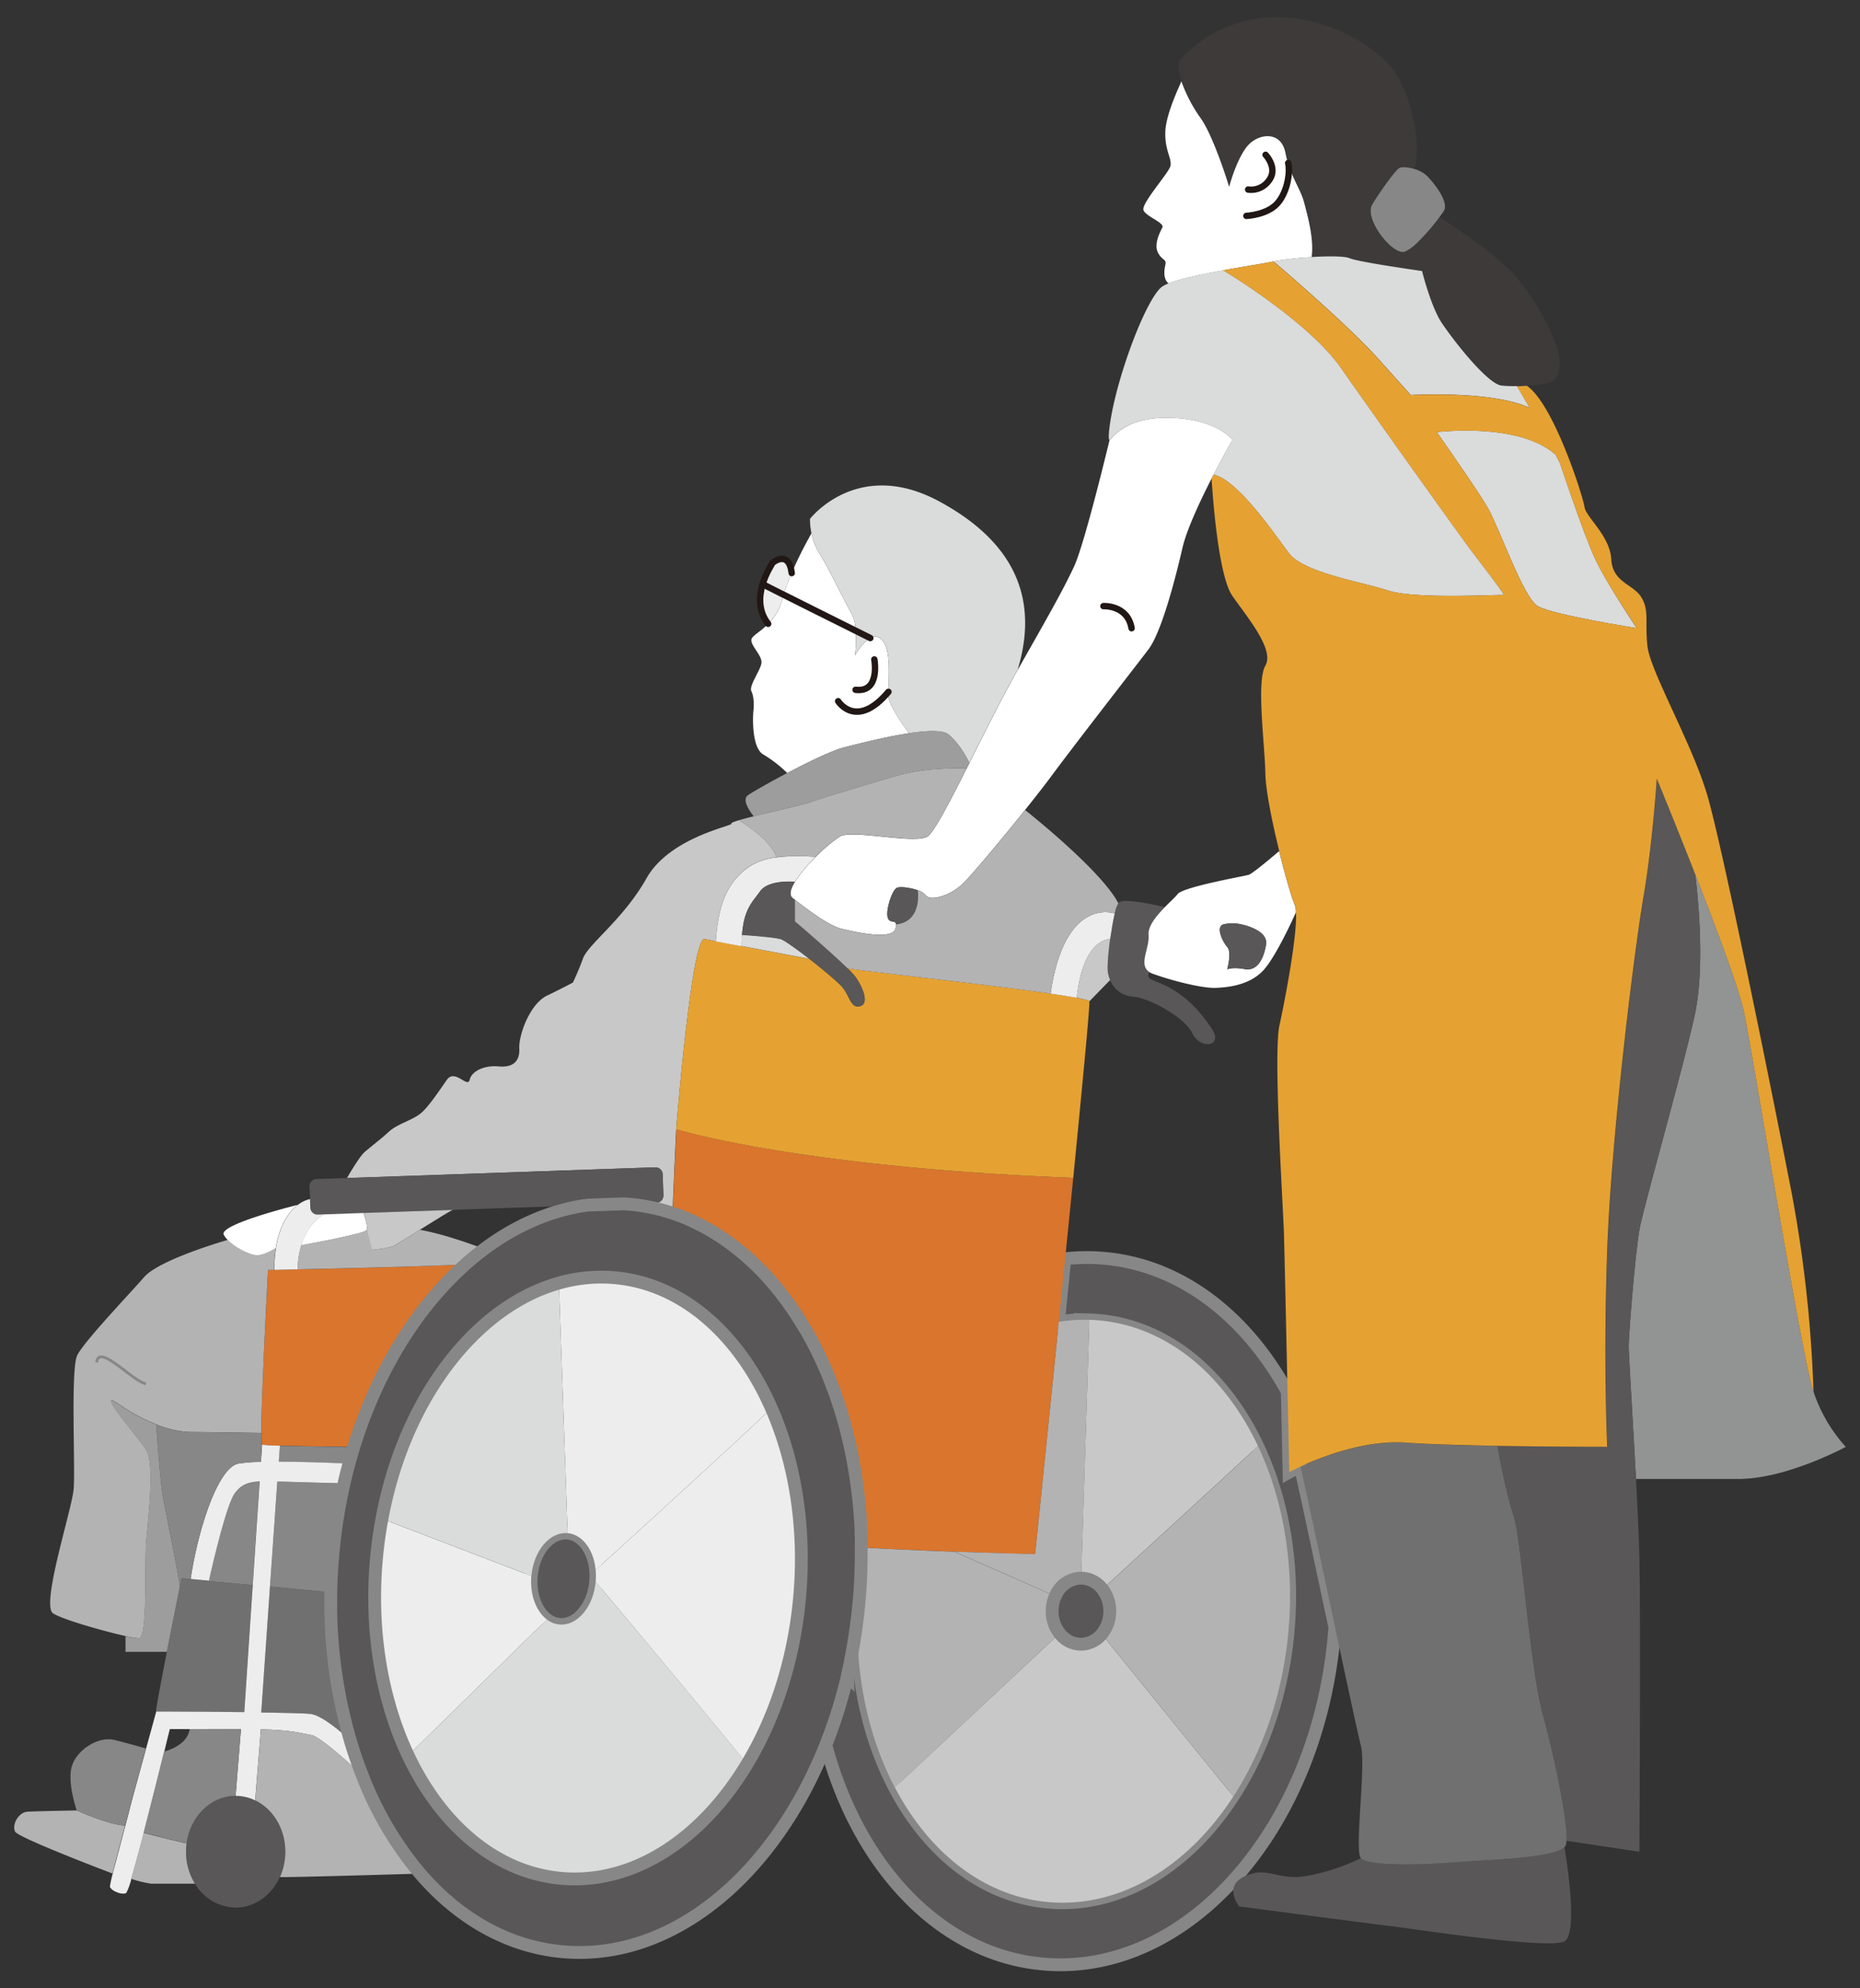 <svg xmlns="http://www.w3.org/2000/svg" viewBox="0 0 580 620"><rect x="0" y="0" width="580" height="620" fill="#333333" stroke="none"/><defs><style>.cls-1,.cls-7{fill:#595757;}.cls-1{stroke:#878787;stroke-miterlimit:10;stroke-width:4px;}.cls-2{fill:#3d3a39;}.cls-16,.cls-3{fill:none;}.cls-4{fill:#dadbdb;}.cls-5{fill:#fff;}.cls-6{fill:#929393;}.cls-8{fill:#ededee;}.cls-9{fill:#9d9d9e;}.cls-10{fill:#b3b3b4;}.cls-11{fill:#c8c8c9;}.cls-12{fill:#d9752d;}.cls-13{fill:#e5a232;}.cls-14{fill:#717071;}.cls-15{fill:#878787;}.cls-16{stroke:#211815;stroke-linecap:round;stroke-linejoin:round;stroke-width:2px;}</style></defs><g id="主圖"><path class="cls-1" d="M416.24,507.37v0c0,.64-.09,1.26-.14,1.9-5.14,60.78-45.7,107-90.61,103.17-32.24-2.73-57.95-30.49-68-68.43l.33-.84.33-.87c.22-.55.43-1.11.63-1.67s.42-1.13.61-1.7.43-1.18.63-1.78q1.59-4.65,2.9-9.5c.13-.47.25-.93.36-1.4s.29-1.06.42-1.61c.18-.71.35-1.42.52-2.13a.64.64,0,0,1,0-.07.39.39,0,0,1,0-.14c.05-.23.1-.46.16-.7l.18-.83c.07-.29.14-.58.19-.86.15-.64.28-1.27.41-1.92,0-.07,0-.14,0-.21v0c.13-.62.25-1.24.37-1.86s.24-1.29.35-1.94.21-1.16.3-1.74.24-1.39.35-2.09c.13-.86.25-1.72.37-2.59s.24-1.74.34-2.61c-.35,19.55,4,37.72,11.7,52.42,10.65,20.32,27.8,34.06,48.08,35.77,22.34,1.89,43.37-11.23,57.46-32.94,9.27-14.27,15.55-32.24,17.23-52.11,1.78-21.13-1.91-41-9.56-57.2h0c-10.49-22.17-28.39-37.36-49.8-39.17-.92-.08-1.83-.13-2.75-.15a49.74,49.74,0,0,0-9.54.62c.09-1,.19-1.91.29-2.86.06-.65.13-1.31.2-2v-.05c.13-1.29.26-2.59.39-3.87s.28-2.84.43-4.27c.12-1.21.25-2.42.36-3.62l.3-3a60.42,60.42,0,0,1,12-.17c24,2,44.4,17.94,57.39,41.6.3,13.85.54,25.13.54,25.13s1.27-.71,3.46-1.72C406,459.07,411.34,484.41,416.24,507.37Z"/><path class="cls-2" d="M443.37,84.53c-2.83-.39-19.93-2.83-22.61-4-1.55-.66-6.51-.68-11.72-.37.74-5.53-1.18-12.5-2.28-16.89-.94-3.77-3.47-7.13-5.07-12.44v0a30.24,30.24,0,0,1-.78-3.12c-1.39-7.25-8.91-6.13-12.25-1.67s-5.3,12.25-5.3,12.25-4.73-15.6-8.91-21.45a46.72,46.72,0,0,1-6-11.5v0c-.91-2.69-1.25-5.07-.66-6.59A41.29,41.29,0,0,1,396.46,5.34c18.1-.55,34.22,10,39.11,18.11s7.67,21.72,5.43,29.24c-1.95-.59-3.93-.73-4.71-.26-1.39.83-6.3,7.86-8.36,11.28-2.77,4.59,6.55,16.15,10.17,14.75a13.38,13.38,0,0,0,3.71-2.66C441.49,76.08,442.15,79.87,443.37,84.53Z"/><path class="cls-3" d="M409,80.18l0,.26"/><path class="cls-3" d="M401.7,50.85c.63,2.59-.11,8.69-3.3,12.44s-9.74,4-9.74,4"/><path class="cls-3" d="M394.65,48.28s3.86,4.07,1.15,7.83a6.81,6.81,0,0,1-6.59,3"/><path class="cls-2" d="M486.36,112.73c0,6.89-2.72,6.89-10.24,7.52,0,0-1.25.13-3.12.17a41.61,41.61,0,0,1-4.82-.17c-4.18-.42-14.21-13-18.59-19.43-2.42-3.56-4.74-10.58-6.22-16.29-1.22-4.66-1.88-8.45-1.56-8.73a66.46,66.46,0,0,0,7.08-8.12c.45.29,14.59,9.42,21.38,16S486.36,105.83,486.36,112.73Z"/><path class="cls-3" d="M448.89,67.68h0"/><path class="cls-4" d="M468.88,185.57c-.83-.28-27.3,1.4-35.93-1.4s-26.43-5.56-31.05-11.69S386.05,149.73,378.44,148c3.09-6,5.72-10.6,5.86-10.83h0c-2.53-3.12-9.21-6.74-19.95-6.9-14.21-.2-17.76,6.9-18.39,6.9s0-8.36,4.18-21.73,9.4-24.23,12.33-26.11a10.78,10.78,0,0,1,2-1c3.78-1.5,10.49-2.9,16.94-4.07,0,0,26.49,15.76,36.79,30.52s36.77,51.81,40.11,56.27S469.72,185.85,468.88,185.57Z"/><path class="cls-3" d="M384.3,137.18a4.1,4.1,0,0,1,1.15,2.71c-.21,3.13,2.44-11.5,3.21-13.17s2.64-6.28,2.64-6.28"/><path class="cls-3" d="M443.77,84.59l-.4-.06"/><path class="cls-5" d="M409,80.18a99.81,99.81,0,0,0-12,1.35l-.31.07c-2.64.57-8.87,1.52-15.37,2.7s-13.16,2.57-16.94,4.07c-1.58-1.28-1.45-3.74-1-5.73s-.94-1.25-2.29-3.86.62-6.37,1.37-7.84-4.93-3.34-5.87-5.32,7.73-11.49,8.36-13.79-1.78-4.8-1.57-10.76,5-15.37,5-15.75a46.72,46.72,0,0,0,6,11.5c4.18,5.85,8.91,21.45,8.91,21.45s2-7.8,5.3-12.25,10.86-5.58,12.25,1.67a30.24,30.24,0,0,0,.78,3.12v0c1.6,5.31,4.13,8.67,5.07,12.44C407.86,67.68,409.78,74.65,409,80.18Z"/><path class="cls-5" d="M384.3,137.17h0c-.14.23-2.77,4.84-5.86,10.83l-.63,1.2c-3.67,7.19-7.78,16-9.07,21.59-2.51,10.87-6.69,26.54-10.66,31.76s-22.9,29.53-30,39.14c-2.13,2.89-5.14,6.75-8.43,10.86-7.63,9.55-16.69,20.35-19.43,23-3.89,3.76-10.16,5.56-11.55,3.61a5.45,5.45,0,0,0-2.49-1.56h0c-2.32-.84-5.39-1.17-6.43-.79-1.53.55-3.62,7-2.93,9.33.58,1.94,2.46.61,2.58,2.07a4.3,4.3,0,0,1-.2,1.41c-1,3.62-12.54,1-16.72,0-3.93-.92-10.59-5.92-14.61-9.06-.25-.18-.49-.37-.71-.55-1.16-.91-.67-2.79.71-5a45.82,45.82,0,0,1,6.44-7.73,48.53,48.53,0,0,1,7.61-6.45c3.91-2.23,23.4,2.51,27.31,0,2-1.3,6.7-10.29,12.2-21.2.27-.55.56-1.1.84-1.66h0c4.89-9.73,10.33-20.72,15.08-29.08,10.45-18.39,14.21-25.07,17.55-32.18S346,137.17,346,137.17c.63,0,4.18-7.1,18.39-6.9C375.09,130.43,381.77,134.05,384.3,137.17Z"/><path class="cls-3" d="M344.09,189s7.52-.42,8.77,6.9"/><path class="cls-6" d="M575.56,451.17s-18.38,10-33.42,10h-32c-1-18.54-2.28-38.87-2.28-41.37,0-3.76,2.09-29.25,3.35-36.35s13.37-49.3,17.22-66.85c3.53-16.06.66-40.11.16-44.09,6.57,16.77,13.7,35.75,15.21,42.83,2.92,13.79,18,107.8,21.72,118.67A48.55,48.55,0,0,0,575.56,451.17Z"/><path class="cls-3" d="M377.81,149.21a2.17,2.17,0,0,0,0-.24"/><path class="cls-7" d="M511.22,383.48c-1.26,7.1-3.35,32.59-3.35,36.35,0,2.5,1.29,22.83,2.28,41.37.5,9.39.92,18.32,1.07,24.23.41,17.55,0,92,0,92L488.43,574c.42-6.1-3.44-25-7.3-39.31-4.18-15.46-6.68-54.73-9.19-62.25-2.32-7-4.7-19.78-5-21.6,17.22.29,34.28.29,34.28.29s-1.25-26.33,0-61.42,8.36-92.76,11.28-109.89,4.18-37.08,4.18-37.08,5.72,13.89,11.94,29.75h0c.5,4,3.37,28-.16,44.09C524.59,334.18,512.47,376.38,511.22,383.48Z"/><line class="cls-3" x1="488.43" y1="574.04" x2="488.19" y2="574"/><path class="cls-3" d="M528.59,272.53c-.05-.37-.08-.56-.08-.56"/><path class="cls-3" d="M466.91,450.88l0-.22"/><path class="cls-7" d="M487.82,605.35c-4.73,2.65-47.91-4-53.07-4.6s-48.32-6.27-48.32-6.27-5.16-6.26,1.81-9.46,10,1.39,18.94,0a65.68,65.68,0,0,0,17.13-5.58c2.09,2.51,19.22,2.09,29.25,1.26,9.46-.79,30.84-1.21,34.26-4.77C487.82,575.93,492.56,602.71,487.82,605.35Z"/><path class="cls-4" d="M477,127.17c-11.47-5.25-34.6-4.11-37.13-4l-.23-.31-10-11.14c-9.35-10.4-29.85-27.92-32.54-30.23a99.81,99.81,0,0,1,12-1.35c5.21-.31,10.17-.29,11.72.37,2.68,1.15,19.78,3.59,22.61,4,1.48,5.71,3.8,12.73,6.22,16.29,4.38,6.47,14.41,19,18.59,19.43a41.61,41.61,0,0,0,4.82.17C474.26,122.45,475.63,124.78,477,127.17Z"/><path class="cls-3" d="M473,120.42a3.21,3.21,0,0,0-.19-.31"/><path class="cls-4" d="M510.38,195.87s-26.46-4.17-30.92-6.89-11.7-23.74-15.42-30.43c-2.14-3.83-9.85-15-16-23.81,0,0,25.44-3.23,37,7,.86,1.6,1.37,2.58,1.37,2.58s7.31,22,10.93,29.8S510.38,195.87,510.38,195.87Z"/><path class="cls-3" d="M397.07,81.53l-.31-.25"/><path class="cls-3" d="M477.24,127.28a1.36,1.36,0,0,0-.25-.11"/><path class="cls-3" d="M439.86,123.21h-.23"/><path class="cls-3" d="M485.55,142.28c-.18-.17-.36-.35-.56-.51"/><path class="cls-5" d="M283.55,228.63c-7.52,1.12-16.3,3.4-20.38,4.43-3.7.95-11.12,4.52-17.68,8a38.83,38.83,0,0,0-7.43-5.77c-3.66-2-3.34-11.7-3.13-13.48s.21-4.6-.63-6.27,2.82-6.47,3.14-8.77-3.34-5.33-3.14-7.31c.13-1.17,2.69-2.34,5.24-4.91a16.8,16.8,0,0,0,4.47-7.84l.21-.74c8.61,3.95,22.57,10.31,22.57,10.31a35.51,35.51,0,0,1-.21,8.09c-.21.52,4.59-8.67,8.35-4.91,3.05,3,2.13,11.67,2.1,16.31a9.45,9.45,0,0,0,.2,2.49C278,220.73,282.09,227.14,283.55,228.63Z"/><path class="cls-5" d="M266.79,196.25s-14-6.36-22.57-10.31a62.42,62.42,0,0,1,2.62-7.21,130.38,130.38,0,0,1,6.2-12.42,20.33,20.33,0,0,0,2.67,6.58c2.72,4.39,7.73,14.84,9.82,18.39A12.61,12.61,0,0,1,266.79,196.25Z"/><path class="cls-4" d="M317.34,208.83c-4.75,8.36-10.19,19.35-15.08,29.08-.12-.26-2.57-5.63-6.5-8.89-1.72-1.42-6.61-1.22-12.21-.39-1.46-1.49-5.55-7.9-6.32-10.4a9.45,9.45,0,0,1-.2-2.49c0-4.64,1-13.27-2.1-16.31-3.76-3.76-8.56,5.43-8.35,4.91a35.51,35.51,0,0,0,.21-8.09,12.61,12.61,0,0,0-1.26-5c-2.09-3.55-7.1-14-9.82-18.39a20.57,20.57,0,0,1-3.13-11.07s14.83-19.22,40.32-5.43S323.4,188.77,317.34,208.83Z"/><path class="cls-3" d="M283.87,228.91a1.24,1.24,0,0,1-.32-.28"/><path class="cls-3" d="M261.36,218.65s5.66,9,15.68-2.92"/><path class="cls-3" d="M272.64,205.63s1.95,10.44-5.85,9.47"/><path class="cls-8" d="M246.84,178.73a62.42,62.42,0,0,0-2.62,7.21c-3.72-1.71-6.44-3-6.61-3.08a29.83,29.83,0,0,1,3.27-7.32S246,171.2,246.84,178.73Z"/><path class="cls-8" d="M244.22,185.94l-.21.74a16.8,16.8,0,0,1-4.47,7.84c-2.95-3.8-2.87-8.11-1.93-11.66C237.78,183,240.5,184.23,244.22,185.94Z"/><path class="cls-9" d="M302.26,237.91h0c-.28.56-.57,1.11-.84,1.66-1.42-.05-12.56-.34-21.54,2.26-9.61,2.79-24.65,7.38-27.3,8.35-1.62.6-10.89,2.68-17.56,4.35,0,0-4-4.77-1.94-6.44,1-.8,6.35-3.88,12.41-7.07,6.56-3.45,14-7,17.68-8,4.08-1,12.86-3.31,20.38-4.43,5.6-.83,10.49-1,12.21.39C299.69,232.28,302.14,237.65,302.26,237.91Z"/><path class="cls-10" d="M301.42,239.58c-5.5,10.91-10.18,19.9-12.2,21.2-3.91,2.51-23.4-2.23-27.31,0a48.53,48.53,0,0,0-7.61,6.45,53.51,53.51,0,0,0-12.16.09c-1.9-5.5-10.49-10.76-11.81-11.53,1.22-.37,2.86-.79,4.69-1.25,6.67-1.67,15.94-3.75,17.56-4.35,2.65-1,17.69-5.56,27.3-8.35C288.86,239.24,300,239.53,301.42,239.58Z"/><path class="cls-11" d="M242.14,267.32a19.86,19.86,0,0,0-8.36,2.79c-6.69,4.6-9.75,11.27-10.58,23.39l-3.63-.69c-3.72.59-7.94,50.35-8.56,57.24,0,.39-.08,1.08-.14,2.05-.24,4.3-.67,14-1.16,26.25a59.31,59.31,0,0,0-13.48-2.82c-.54,0-1.11-.09-1.65-.12l10.1-.35a2.27,2.27,0,0,0,2.18-2.34l-.22-6.57A2.27,2.27,0,0,0,204.3,364l-96.12,3.34c.77-1.31,4-6.78,5.47-8.06,1.67-1.47,5.22-4.18,7.73-6.48s7.31-3.55,9.82-5.64,5.64-6.9,8.15-10.45,6.47,2.72,7.1,0,4.6-4.59,9-4.18,6.69-1.46,6.48-5.64,3.34-14,8.78-16.5c1.52-.7,4.47-2.2,7.93-4h0c.48-1,1.81-3.83,3.14-7.48,1.67-4.6,12.53-12.12,19.84-25.07s27.45-16.36,26.47-17.06c-.21-.15.69-.5,2.26-1C231.65,256.56,240.24,261.82,242.14,267.32Z"/><path class="cls-3" d="M178.62,306.36c-.14.26-.2.39-.2.39"/><path class="cls-3" d="M301.57,239.59h-.15"/><path class="cls-3" d="M108.18,367.31l-.17.28"/><path class="cls-3" d="M178.62,306.35c8.85-4.61,21.07-11.21,21.52-11.66"/><path class="cls-7" d="M206.86,372.72a2.27,2.27,0,0,1-2.18,2.34l-10.1.35h-.06a58.4,58.4,0,0,0-11.23.39h0l-42,1.46h0l-27.8,1-12.43.44h0l-1.89.06a2.25,2.25,0,0,1-2.34-2.18l-.09-2.66L96.5,370a2.26,2.26,0,0,1,2.19-2.34l9.49-.33L204.3,364a2.27,2.27,0,0,1,2.34,2.18Z"/><path class="cls-3" d="M194.52,375.41l-11.23.39A58.4,58.4,0,0,1,194.52,375.41Z"/><path class="cls-3" d="M231.39,291.47h-.12"/><path class="cls-7" d="M371.8,322.2c-2.5-5.16-13.78-11.14-18.52-11.42a8.17,8.17,0,0,1-7.11-5.19,10.61,10.61,0,0,1-.69-2.33c-.26-1.56.08-6,.69-10.45.4-2.9.91-5.81,1.43-8a11.46,11.46,0,0,1,1.12-3.19l.1-.12c1.67-1.81,14.33,1.37,14.33,1.37-2.55,2.62-5.24,5.83-5,8.56.38,4.17-3.32,9.3.31,11.64-1.49,2.61,1.36,2.25,6.23,4.9s9.19,6.82,13.1,12.67S374.31,327.36,371.8,322.2Z"/><path class="cls-5" d="M403.7,282c-.91-2-2.92-8.84-4.82-16.62,0,0-8.13,7-9.53,7.42s-20.47,3.77-22.14,6c-.67.89-2.33,2.39-4.06,4.15-2.55,2.62-5.24,5.83-5,8.56.38,4.17-3.32,9.3.31,11.64a5.78,5.78,0,0,0,1.22.57c5.57,2,15,4.47,19.36,4.32s10.86-1,15-5.57,10.05-17.94,10.05-17.94A7.39,7.39,0,0,0,403.7,282Zm-8.92,12.67c-.83,4.74-2.92,8.22-6.68,7.53-3.59-.67-5.28,0-5.42.08.06-.27,1.47-5.35,0-7s-3.62-6.2-1.26-7a12.16,12.16,0,0,1,5.71,0S395.62,289.89,394.78,294.62Z"/><path class="cls-7" d="M394.78,294.62c-.83,4.74-2.92,8.22-6.68,7.53-3.59-.67-5.28,0-5.42.08.06-.27,1.47-5.35,0-7s-3.62-6.2-1.26-7a12.16,12.16,0,0,1,5.71,0S395.62,289.89,394.78,294.62Z"/><path class="cls-3" d="M347.61,284.85h0"/><path class="cls-3" d="M183.29,375.8l11.23-.39A58.4,58.4,0,0,0,183.29,375.8Zm26.42,2.55h0c1.61.53,3.19,1.13,4.76,1.8C212.9,379.49,211.32,378.88,209.71,378.35Zm6.31,2.51c1,.47,2,1,3,1.5C218.07,381.83,217.05,381.32,216,380.86Zm4.56,2.32c1.49.84,3,1.75,4.4,2.7C223.53,384.91,222.07,384,220.58,383.18Zm19.94,55.9c-10.11-23-27.67-38.77-48.8-40.66-33.43-3-64.2,29.81-72.63,75.16q-1.16,6.15-1.73,12.59c-2,22.76,1.82,44.13,9.89,61.21,10.26,21.72,27.33,36.5,47.74,38.33,22.51,2,43.81-12.21,57.89-35.55,8.74-14.46,14.7-32.42,16.47-52.2C251.29,476.22,247.86,455.76,240.52,439.08Zm-66.07,67.45a7.53,7.53,0,0,1-3.92-1.55c-3.35-2.51-5.37-7.75-4.85-13.57.71-7.87,5.77-13.84,11.31-13.34,4.66.41,8.19,5.29,8.75,11.52a19.67,19.67,0,0,1,0,3.6C185,501.06,180,507,174.45,506.53Zm86.44-70.28c.46,1.34.9,2.68,1.32,4.05C261.8,438.93,261.35,437.58,260.89,436.25Z"/><path class="cls-12" d="M334.67,367.27c-.81,8.11-1.67,16.65-2.53,25.28l-.3,3c-.11,1.2-.24,2.41-.36,3.62-.15,1.43-.29,2.85-.43,4.27s-.26,2.58-.39,3.87v.05c-.07.66-.14,1.32-.2,2-.1.95-.2,1.9-.29,2.86-3.84,38-7.39,72.41-7.39,72.41s-10.52-.22-25.2-.76h0c-8.64-.33-18.72-.76-29-1.32v-.2c0-.65,0-1.3,0-1.95,0-.11,0-.22,0-.33,0-.52,0-1.06-.06-1.59s0-.81,0-1.22l-.09-1.76c-.09-1.53-.19-3-.32-4.54s-.29-3.12-.47-4.66c-.07-.61-.14-1.21-.22-1.81s-.15-1.2-.24-1.8-.13-.95-.21-1.42q-.13-1-.3-2c-.11-.66-.21-1.32-.33-2-.19-1.1-.39-2.2-.61-3.28s-.44-2.18-.69-3.24q-.48-2.14-1-4.26c-.11-.47-.24-.93-.36-1.39-.27-1-.55-2-.83-3-.19-.62-.37-1.23-.55-1.84-.41-1.37-.86-2.72-1.32-4.05-.22-.67-.45-1.33-.69-2-.73-2-1.52-4.06-2.34-6-.17-.42-.35-.84-.53-1.25l-.29-.66-.72-1.63c-.28-.61-.57-1.23-.86-1.83s-.58-1.22-.88-1.82c-.57-1.16-1.16-2.3-1.78-3.42-.35-.64-.7-1.27-1.06-1.9s-.62-1.1-1-1.65c-.22-.38-.44-.76-.68-1.12s-.45-.75-.68-1.12-.51-.82-.78-1.22-.61-.95-.92-1.42l-.1-.15-1-1.48-1.1-1.54c-.75-1-1.51-2-2.27-3-.38-.48-.76-.95-1.15-1.42l0,0-1.18-1.41c-.6-.7-1.2-1.38-1.82-2.06s-1.24-1.35-1.88-2l-1-1c-.65-.63-1.3-1.26-1.95-1.87l-1-.9c-.44-.4-.88-.79-1.33-1.17L230.59,390c-.45-.38-.91-.74-1.37-1.1l-1.39-1.06c-.94-.69-1.89-1.36-2.85-2-1.45-1-2.91-1.87-4.4-2.7l-1.51-.82c-1-.53-2-1-3-1.5l-1.55-.7c-1.57-.67-3.15-1.28-4.76-1.81.49-12.2.92-22,1.16-26.25C210.87,352.1,249,364,334.67,367.27Z"/><path class="cls-3" d="M214.47,380.16c-1.57-.67-3.15-1.27-4.76-1.8h0C211.32,378.88,212.9,379.49,214.47,380.16Z"/><path class="cls-3" d="M219.07,382.36c-1-.53-2-1-3-1.5C217.05,381.32,218.07,381.83,219.07,382.36Z"/><path class="cls-3" d="M225,385.88c-1.44-.95-2.91-1.86-4.4-2.7C222.07,384,223.53,384.91,225,385.88Z"/><path class="cls-3" d="M262.21,440.3c-.42-1.37-.86-2.71-1.32-4.05C261.35,437.58,261.8,438.93,262.21,440.3Z"/><path class="cls-13" d="M334.67,367.27C249,364,210.87,352.1,210.87,352.1c.06-1,.1-1.66.14-2.05.62-6.89,4.84-56.65,8.56-57.24l3.63.69,8.07,1.52,21.18,4h0c4.43,3.45,9,7.32,10.29,8.85,2.36,2.93,2.51,6.55,5.43,5.85s1-5.71-1.39-9.05a26.73,26.73,0,0,0-2.57-2.79c.47.46,42.15,4.87,63.37,7.94h0c3.3.47,6.11.92,8.19,1.31,2.4.45,3.83.84,3.92,1.12C339.93,313,337.63,337.23,334.67,367.27Z"/><path class="cls-14" d="M481.13,534.73c-4.18-15.46-6.68-54.73-9.19-62.25-2.32-7-4.7-19.78-5-21.6-10.79-.18-21.64-.48-28.4-1-10.2-.72-20.88,2.5-28,5.34-2,.77-3.66,1.52-5,2.14.48,1.68,5.85,27,10.75,50v0c3.81,17.83,7.34,34.21,8.07,37,1.67,6.27-2.09,32.59,0,35.1s19.22,2.09,29.25,1.26c9.46-.79,30.84-1.21,34.26-4.77a1.57,1.57,0,0,0,.42-.67,6.4,6.4,0,0,0,.19-1.22C488.85,567.94,485,549,481.13,534.73Z"/><path class="cls-13" d="M558.57,371.36C552.16,338.5,537.12,264.12,532.39,248s-17.83-38.73-18.67-46.52.63-11-1.88-15.19-9-4.59-9.4-11.9-7.94-13.17-8.35-16.3-9.61-32.17-18-37.81c0,0-1.25.13-3.12.17,1.26,2,2.63,4.36,4,6.75-11.47-5.25-34.6-4.11-37.13-4l-.23-.31-10-11.14c-9.35-10.4-29.85-27.92-32.54-30.23l-.31.07c-2.64.57-8.87,1.52-15.37,2.7,0,0,26.49,15.76,36.79,30.52s36.77,51.81,40.11,56.27,11.43,14.76,10.59,14.48-27.3,1.4-35.93-1.4-26.43-5.56-31.05-11.69S386.05,149.73,378.44,148l-.63,1.2c.17,2.83,1.85,30,6.49,36.64,4.91,7,13.13,16.71,10.28,21.72s-.21,24,0,33.71c.1,5.19,2.13,15.19,4.3,24,1.9,7.78,3.91,14.66,4.82,16.62a7.39,7.39,0,0,1,.44,2.53c.35,7.72-3.48,27.58-5.18,35.36-1.94,8.9,1.11,55.7,1.4,64.62.16,5.22.71,29.94,1.13,49.52.3,13.85.54,25.13.54,25.13s1.27-.71,3.46-1.72c1.34-.62,3-1.37,5-2.14,7.14-2.84,17.82-6.06,28-5.34,6.76.49,17.61.79,28.4,1,17.22.29,34.28.29,34.28.29s-1.25-26.33,0-61.42,8.36-92.76,11.28-109.89,4.18-37.08,4.18-37.08,5.72,13.89,11.94,29.75h0c6.57,16.77,13.7,35.75,15.21,42.83,2.92,13.79,18,107.8,21.72,118.67A408,408,0,0,0,558.57,371.36ZM479.46,189c-4.45-2.72-11.7-23.74-15.42-30.43-2.14-3.83-9.85-15-16-23.81,0,0,25.44-3.23,37,7,.86,1.6,1.37,2.58,1.37,2.58s7.31,22,10.93,29.8,13.09,21.72,13.09,21.72S483.92,191.7,479.46,189Z"/><path class="cls-3" d="M240.52,439.08c-10.11-23-27.67-38.77-48.8-40.66-33.43-3-64.2,29.81-72.63,75.16q-1.16,6.15-1.73,12.59c-2,22.76,1.82,44.13,9.89,61.21,10.26,21.72,27.33,36.5,47.74,38.33,22.51,2,43.81-12.21,57.89-35.55,8.74-14.46,14.7-32.42,16.47-52.2C251.29,476.22,247.86,455.76,240.52,439.08Zm-66.07,67.45a7.53,7.53,0,0,1-3.92-1.55c-3.35-2.51-5.37-7.75-4.85-13.57.71-7.87,5.77-13.84,11.31-13.34,4.66.41,8.19,5.29,8.75,11.52a19.67,19.67,0,0,1,0,3.6C185,501.06,180,507,174.45,506.53Z"/><path class="cls-12" d="M145.2,394.14c-15.24,13.47-27.63,33.35-34.95,57,0,0-14.68-.11-23-.34a50.2,50.2,0,0,1-5.55-.29c-.16-.07-.23-1.43-.23-3.69,0-12.27,2.11-50.84,2.11-50.84l1.89,0,7.31-.17C109.65,395.44,144,394.62,145.2,394.14Z"/><path class="cls-8" d="M101,378.67c-.85.47-5,3.07-7,9.61a26.69,26.69,0,0,0-1.17,7.53l-7.31.17a46.22,46.22,0,0,1,.54-6.77c1.24-7.74,4.34-11.6,6.86-13.51h0a9.24,9.24,0,0,1,3.76-1.8l.09,2.66a2.25,2.25,0,0,0,2.34,2.18Z"/><path class="cls-3" d="M85.46,396a1.93,1.93,0,0,0,0,.24"/><path class="cls-10" d="M151,389.46c-2,1.46-3.87,3-5.74,4.67h0c-1.23.48-35.55,1.3-52.43,1.67a26.69,26.69,0,0,1,1.17-7.53c2.41-.44,19.75-3.62,20.34-4.69l.06-.14,1.61,6.3s5.22-.42,7.1-1.42c.81-.44,4.2-2.55,7.82-4.83h0C138.45,384.77,148.25,388.43,151,389.46Z"/><path class="cls-3" d="M92.77,395.81a.91.91,0,0,0,0,.17"/><path class="cls-3" d="M101.12,378.58l-.15.09"/><path class="cls-3" d="M335.78,367.31l-1.11,0"/><line class="cls-3" x1="76.13" y1="533.93" x2="76.12" y2="534.06"/><line class="cls-3" x1="87.26" y1="450.54" x2="87.24" y2="450.83"/><path class="cls-15" d="M110.25,451.17q-.8,2.58-1.52,5.24s-11.8-.56-21.84-.59l.35-5C95.57,451.06,110.25,451.17,110.25,451.17Z"/><path class="cls-14" d="M78.77,494.26l-2.64,39.67c-11.78-.12-24.11-.17-24.11-.17s-2.81,0-3.34,0c-.24,0,1.46-9,3.35-18.66,1.55-7.93,3.23-16.27,4.06-20.38h0c.34-1.61.53-2.56.53-2.56l2.79.27,5.7.54Z"/><path class="cls-14" d="M109.06,542.56s-7.87-7.54-12.19-8.1c-1.58-.21-8-.35-15.41-.46l2.73-39.29c9,.86,17.1,1.63,18.87,1.77A152.69,152.69,0,0,0,109.06,542.56Z"/><path class="cls-15" d="M80.93,462l-2.16,32.26L65.11,493s5.16-23.41,8.09-27.3C75.13,463.08,77.25,462.21,80.93,462Z"/><path class="cls-3" d="M78.91,494.27h-.14"/><path class="cls-15" d="M107.19,462.57a165.24,165.24,0,0,0-3.49,22.16q-.54,5.92-.64,11.75c-1.77-.14-9.84-.91-18.87-1.77L86.47,462,88,462C96.45,462.32,107.19,462.57,107.19,462.57Z"/><path class="cls-3" d="M84.19,494.71h-.12"/><path class="cls-3" d="M103.41,496.5l-.35,0"/><path class="cls-7" d="M88.93,577.41a19.22,19.22,0,0,1-1.68,7.91c-2.56,5.65-7.77,9.51-13.78,9.51a15,15,0,0,1-12.67-7.45,18.82,18.82,0,0,1-2.79-10,19.19,19.19,0,0,1,.18-2.64c.07,0,.07,0,0,0C59.34,566.38,65.74,560,73.47,560a13.87,13.87,0,0,1,6.1,1.41C85.07,564.07,88.93,570.23,88.93,577.41Z"/><path class="cls-3" d="M58.19,574.77s0,0,0,0S58.26,574.77,58.19,574.77Z"/><path class="cls-8" d="M109.06,542.56s-7.87-7.54-12.19-8.1c-1.58-.21-8-.35-15.41-.46l2.73-39.29L86.47,462,88,462c8.49.29,19.23.54,19.23.54q.72-3.12,1.54-6.16s-11.8-.56-21.84-.59l.35-5a50.2,50.2,0,0,1-5.55-.29l-.36,5.34a48.91,48.91,0,0,0-7,.53c-6.56,1.31-12.7,21-14.92,36l5.7.54s5.16-23.41,8.09-27.3c1.93-2.58,4-3.45,7.73-3.66l-2.16,32.26-2.64,39.67c-11.78-.12-24.11-.17-24.11-.17s-2.81,0-3.34,0l-3.15,11.46c-1.49,5.45-3.33,12.17-5.09,18.68h0l0,.05c0,.11-.09.36-.18.72l-.14.52,0,.09c0,.2-.1.4-.17.62s-.07.32-.12.49-.09.36-.15.56-.1.39-.16.59-.1.42-.16.64c-.11.38-.21.78-.32,1.19-.05.22-.11.44-.17.67-.56,2.1-1.19,4.48-1.76,6.68-.11.41-.22.8-.32,1.19-.65,2.47-1.21,4.59-1.49,5.62,0,.11,0,.21-.07.3s-.07.26-.09.32a.11.11,0,0,0,0,.05h0a35.46,35.46,0,0,0-.91,4.1c.21,1.26,3.76,2.82,5.12,2a20,20,0,0,0,1.59-4.46c1-3.47,2.42-8.66,3.89-14.32,2.29-8.83,4.77-18.8,6.38-25.31,1-4.26,1.72-7,1.72-7H75.14L73.47,560a13.87,13.87,0,0,1,6.1,1.41l1.78-22.16c10.47.24,12.93,1.38,15.66,1.75,3,.41,15.38,12,15.76,12.41C111.4,549.9,110.15,546.29,109.06,542.56Z"/><line class="cls-3" x1="79.57" y1="561.41" x2="79.57" y2="561.48"/><path class="cls-10" d="M39,569.25c-.83,3.11-1.61,6.06-2.3,8.66-.56,2.14-1.06,4.05-1.45,5.63,0,.11,0,.21-.07.3s-.07.26-.09.32a.11.11,0,0,0,0,.05h0S5.43,573,4.67,571.09c-1-2.37,1.26-5.85,3.62-6.13,1.11-.13,8.33-.27,15.64-.43C24.29,564.69,33.78,569,39,569.25Z"/><path class="cls-3" d="M39.47,567.55c0,.21-.1.42-.16.64-.11.38-.21.78-.32,1.19-.05.22-.11.44-.17.67-.56,2.1-1.19,4.48-1.76,6.68-.11.41-.22.8-.32,1.19-.65,2.47-1.21,4.59-1.49,5.62.39-1.58.89-3.49,1.45-5.63.69-2.6,1.47-5.55,2.3-8.66C39.16,568.69,39.31,568.12,39.47,567.55Z"/><path class="cls-10" d="M60.8,587.38H47.15a36.35,36.35,0,0,1-6.28-1.53c1-3.47,2.42-8.66,3.89-14.32,1.46.39,12.59,3.22,13.43,3.24a19.19,19.19,0,0,0-.18,2.64A18.82,18.82,0,0,0,60.8,587.38Z"/><path class="cls-3" d="M40.87,585.85l-.13,0"/><path class="cls-15" d="M35.73,542.56c-5-1.27-11.68,3-13.29,8.05s1.48,13.92,1.48,13.92h0c.36.16,9.85,4.51,15.07,4.72.16-.56.31-1.13.47-1.7.06-.2.11-.4.16-.59s.1-.39.15-.56.09-.34.12-.49.11-.41.17-.62l0-.09.14-.52c.09-.36.16-.61.18-.72l0-.05h0c1.76-6.51,3.6-13.23,5.09-18.68C45.53,545.22,40.74,543.83,35.73,542.56Z"/><line class="cls-3" x1="12.02" y1="568.48" x2="36.74" y2="577.92"/><path class="cls-3" d="M44.76,571.53l-.16,0"/><path class="cls-15" d="M75.14,539.2,73.47,560c-7.73,0-14.13,6.38-15.27,14.72,0,0,0,0,0,0-.84,0-12-2.85-13.43-3.24,2.29-8.83,4.77-18.8,6.38-25.31,0,0,7.26-1.63,8-7Z"/><path class="cls-10" d="M131,584.23c-3.49.11-39.89,1.2-43.72,1.09a19.22,19.22,0,0,0,1.68-7.91c0-7.18-3.86-13.34-9.36-16l1.78-22.16c10.47.24,12.93,1.38,15.66,1.75,3,.41,15.38,12,15.76,12.41h0A106.76,106.76,0,0,0,131,584.23Z"/><path class="cls-3" d="M131.23,584.22H131"/><path class="cls-3" d="M87.25,585.32H87"/><path class="cls-1" d="M185.74,493.19c-.7,7.87-5.76,13.83-11.29,13.34a7.53,7.53,0,0,1-3.92-1.55c-3.35-2.51-5.37-7.75-4.85-13.57.71-7.87,5.77-13.84,11.31-13.34,4.66.41,8.19,5.29,8.75,11.52A19.67,19.67,0,0,1,185.74,493.19Z"/><line class="cls-3" x1="174.24" y1="400.1" x2="176.98" y2="478.07"/><line class="cls-3" x1="127.25" y1="547.37" x2="170.53" y2="504.98"/><path class="cls-3" d="M232.89,550.16c-2.39-3.72-47.15-57-47.15-57"/><path class="cls-3" d="M240.52,439.09c-4.23,4.56-54.78,50.5-54.78,50.5"/><line class="cls-3" x1="119.09" y1="473.58" x2="165.68" y2="491.4"/><path class="cls-3" d="M342.27,496.89h0c.77-.7,49.66-45.5,50-46"/><line class="cls-3" x1="384.59" y1="560.19" x2="342.27" y2="507.95"/><line class="cls-3" x1="279.04" y1="557.37" x2="331.87" y2="507.95"/><line class="cls-3" x1="330.86" y1="498.47" x2="297.58" y2="483.83"/><line class="cls-3" x1="339.72" y1="411.56" x2="337.07" y2="494.27"/><path class="cls-7" d="M279.39,288.2c-.12-1.46-2-.13-2.58-2.07-.69-2.37,1.4-8.78,2.93-9.33,1-.38,4.11-.05,6.43.79h0C286.22,277.93,287.54,287.36,279.39,288.2Z"/><path class="cls-8" d="M254.3,267.23a45.82,45.82,0,0,0-6.44,7.73s-8.23-.81-10.87,3c-2.34,3.33-5,5.39-5.6,13.56-.08,1.07-.12,2.24-.12,3.55l-8.07-1.52c.83-12.12,3.89-18.79,10.58-23.39a19.86,19.86,0,0,1,8.36-2.79A53.51,53.51,0,0,1,254.3,267.23Z"/><path class="cls-4" d="M252.45,299l-21.18-4c0-1.31,0-2.48.12-3.55,1.1.07,10.05.69,12.14,1.34C244.58,293.15,248.44,295.89,252.45,299Z"/><path class="cls-7" d="M266.79,304.65a26.73,26.73,0,0,0-2.57-2.79c-5.35-5.26-16.36-14.61-16.36-14.61v-6.7c-.25-.18-.49-.37-.71-.55-1.16-.91-.67-2.79.71-5,0,0-8.23-.81-10.87,3-2.34,3.33-5,5.39-5.6,13.56,1.1.07,10.05.69,12.14,1.34,1.05.34,4.91,3.08,8.92,6.19h0c4.43,3.45,9,7.32,10.29,8.85,2.36,2.93,2.51,6.55,5.43,5.85S269.16,308,266.79,304.65Z"/><path class="cls-8" d="M347.6,284.84c-.52,2.16-1,5.07-1.43,8,0,0-8.39-.57-10.39,18.31-2.08-.39-4.89-.84-8.19-1.31h0C332,279.62,347.15,284.69,347.6,284.84Z"/><path class="cls-10" d="M348.72,281.65a11.46,11.46,0,0,0-1.12,3.19c-.45-.15-15.56-5.22-20,25-21.22-3.07-62.9-7.48-63.37-7.94-5.35-5.26-16.36-14.61-16.36-14.61v-6.7c4,3.14,10.68,8.14,14.61,9.06,4.18,1,15.74,3.62,16.72,0a4.3,4.3,0,0,0,.2-1.41c8.15-.84,6.83-10.27,6.78-10.6a5.45,5.45,0,0,1,2.49,1.56c1.39,1.95,7.66.15,11.55-3.61,2.74-2.64,11.8-13.44,19.43-23C321.12,253.72,343.63,271.71,348.72,281.65Z"/><path class="cls-3" d="M348.82,281.84a1.74,1.74,0,0,0-.1-.19"/><path class="cls-3" d="M319.64,252.56l-.07-.07"/><path class="cls-11" d="M345.48,303.26a10.61,10.61,0,0,0,.69,2.33l-6.47,6.65c-.09-.28-1.52-.67-3.92-1.12,2-18.88,10.39-18.31,10.39-18.31C345.56,297.27,345.22,301.7,345.48,303.26Z"/><path class="cls-10" d="M86,389.21a46.22,46.22,0,0,0-.54,6.77l-1.89,0s-2.08,38.57-2.11,50.84c-2,0-16.61-.28-22-.28a30.31,30.31,0,0,1-10.71-2.39,56.91,56.91,0,0,1-11.58-6.24c-8.08-5.57,5.58,9.75,8.41,14.21s.51,22,0,28.68.51,30.09-2.24,30.09a26.68,26.68,0,0,1-4.15-.72c-6.89-1.54-19.62-5.14-22.63-7.08-3.9-2.51,5.85-32.31,6.41-38.78s-1-37.41,1.11-41.69,16.08-18.91,20.89-24.42S71,386.63,71,386.63c2.52,2.62,7.33,4.79,9.25,4.79S85.29,389.65,86,389.21Z"/><path class="cls-3" d="M86.15,389.12l-.15.09"/><path class="cls-5" d="M92.86,375.7c-2.52,1.91-5.62,5.77-6.86,13.51-.71.44-3.75,2.21-5.77,2.21s-6.73-2.17-9.25-4.79a6.83,6.83,0,0,1-1.2-1.6C68.13,381.83,92.13,375.88,92.86,375.7Z"/><path class="cls-3" d="M92.88,375.69h0"/><path class="cls-3" d="M113.4,378.23l-.06-.15"/><path class="cls-3" d="M93.94,388.28l-.28.05"/><line class="cls-3" x1="114.34" y1="383.45" x2="114.28" y2="383.2"/><path class="cls-5" d="M114.34,383.45l-.06.14c-.59,1.07-17.93,4.25-20.34,4.69,2-6.54,6.17-9.14,7-9.61h0l12.43-.44C113.65,379,114.74,382.27,114.34,383.45Z"/><path class="cls-11" d="M141.2,377.27c-.62.18-5.68,3.33-10.32,6.23h0c-3.62,2.28-7,4.39-7.82,4.83-1.88,1-7.1,1.42-7.1,1.42l-1.61-6.3c.4-1.18-.69-4.47-.94-5.22Z"/><path class="cls-3" d="M151.68,389.75l-.72-.29"/><path class="cls-3" d="M81.69,446.86h-.23"/><path class="cls-3" d="M45.53,431.53c-4.23-.83-14.81-12.81-15.37-6.68"/><path class="cls-15" d="M81.69,450.54l-.36,5.34a48.91,48.91,0,0,0-7,.53c-6.56,1.31-12.7,21-14.92,36l-2.79-.27s-.19,1-.53,2.56c-.33-3.34-4.54-23.77-5.32-28.08-.75-4.15-1.87-19.47-2.07-22.45a30.31,30.31,0,0,0,10.71,2.39c5.44,0,20,.24,22,.28C81.46,449.11,81.53,450.47,81.69,450.54Z"/><path class="cls-9" d="M56.09,494.71h0c-.83,4.11-2.51,12.45-4.06,20.38H39.14v-4.9a26.68,26.68,0,0,0,4.15.72c2.75,0,1.74-23.4,2.24-30.09s2.84-24.23,0-28.68S29,432.37,37.12,437.94a56.91,56.91,0,0,0,11.58,6.24c.2,3,1.32,18.3,2.07,22.45C51.55,470.94,55.76,491.37,56.09,494.71Z"/><path class="cls-3" d="M56.09,494.72a1.68,1.68,0,0,1,0,.42"/><path class="cls-3" d="M48.7,444.18c0-.32,0-.5,0-.5"/><path class="cls-3" d="M242.23,267.57a2.5,2.5,0,0,0-.09-.25"/><path class="cls-3" d="M230.33,255.79l-.16-.1"/><path class="cls-8" d="M240.52,439.08c-4.24,4.57-54.78,50.51-54.78,50.51-.56-6.23-4.09-11.11-8.75-11.52h0l-2.71-78a48.35,48.35,0,0,1,17.45-1.66C212.85,400.31,230.41,416.09,240.52,439.08Z"/><path class="cls-4" d="M177,478.07c-5.54-.49-10.59,5.47-11.3,13.34l-46.59-17.83c6.94-37.3,29-66.1,55.18-73.5Z"/><path class="cls-8" d="M170.53,505l-43.28,42.4c-8.07-17.08-11.92-38.45-9.89-61.21q.58-6.44,1.73-12.59l46.59,17.83C165.16,497.23,167.18,502.47,170.53,505Z"/><path class="cls-4" d="M232.88,550.16C218.8,573.5,197.5,587.71,175,585.71c-20.41-1.83-37.48-16.61-47.74-38.33L170.53,505a7.53,7.53,0,0,0,3.92,1.55c5.53.49,10.59-5.47,11.29-13.34C185.74,493.19,230.49,546.44,232.88,550.16Z"/><path class="cls-8" d="M249.35,498c-1.77,19.78-7.73,37.74-16.47,52.2-2.39-3.72-47.14-57-47.14-57a19.67,19.67,0,0,0,0-3.6s50.54-45.94,54.78-50.51C247.86,455.76,251.29,476.22,249.35,498Z"/><path class="cls-10" d="M331.87,508l-52.82,49.41c-7.73-14.7-12.05-32.87-11.7-52.42.24-1.83.43-3.67.6-5.54a166.48,166.48,0,0,0,.65-16.9c10.24.56,20.32,1,29,1.32h0l33.29,14.64a9.16,9.16,0,0,0-.89,3.95A8.73,8.73,0,0,0,331.87,508Z"/><path class="cls-11" d="M384.59,560.19C370.5,581.9,349.47,595,327.13,593.13c-20.28-1.71-37.43-15.45-48.08-35.77L331.87,508a6.65,6.65,0,0,0,5.2,2.62,6.72,6.72,0,0,0,5.21-2.61Z"/><path class="cls-10" d="M401.82,508.08c-1.68,19.87-8,37.84-17.23,52.11L342.28,508a9,9,0,0,0,0-11.08c.77-.7,49.66-45.5,50-46C399.91,467.06,403.6,487,401.82,508.08Z"/><path class="cls-10" d="M339.71,411.56l-2.64,82.71a7,7,0,0,0-6.21,4.2l-33.29-14.64c14.69.54,25.21.76,25.21.76s3.55-34.37,7.39-72.41A49.74,49.74,0,0,1,339.71,411.56Z"/><path class="cls-11" d="M392.26,450.88h0c-.32.5-49.21,45.3-50,46a6.69,6.69,0,0,0-5.21-2.61l2.64-82.71c.92,0,1.83.07,2.75.15C363.87,413.52,381.77,428.71,392.26,450.88Z"/><path class="cls-1" d="M346.06,502.42a11.12,11.12,0,0,1-2.4,7,8.52,8.52,0,0,1-6.59,3.29,8.42,8.42,0,0,1-6.58-3.31,11,11,0,0,1-2.4-7,11.44,11.44,0,0,1,1.13-5,8.86,8.86,0,0,1,7.85-5.3,8.49,8.49,0,0,1,6.59,3.29A11.1,11.1,0,0,1,346.06,502.42Z"/><path class="cls-15" d="M450.21,65.8c-.31.48-.77,1.13-1.32,1.88a66.46,66.46,0,0,1-7.08,8.12,13.38,13.38,0,0,1-3.71,2.66c-3.62,1.4-12.94-10.16-10.17-14.75,2.06-3.42,7-10.45,8.36-11.28.78-.47,2.76-.33,4.71.26a9.73,9.73,0,0,1,3.92,2.1C447,56.88,452,63,450.21,65.8Z"/><path class="cls-1" d="M268.56,480.35c0-.11,0-.22,0-.33,0-.52,0-1.06-.06-1.59s0-.81,0-1.22l-.09-1.76c-.09-1.53-.19-3-.32-4.54s-.29-3.12-.47-4.66c-.07-.61-.14-1.21-.22-1.81s-.15-1.2-.24-1.8-.13-.95-.21-1.42q-.13-1-.3-2c-.11-.66-.21-1.32-.33-2-.19-1.1-.39-2.2-.61-3.28s-.44-2.18-.69-3.24q-.48-2.14-1-4.26c-.11-.47-.24-.93-.36-1.39-.27-1-.55-2-.83-3-.19-.62-.37-1.23-.55-1.84-.42-1.37-.86-2.71-1.32-4.05-.22-.67-.45-1.33-.69-2-.73-2-1.52-4.06-2.34-6-.17-.42-.35-.84-.53-1.25l-.29-.66-.72-1.63c-.28-.61-.57-1.23-.86-1.83s-.58-1.22-.88-1.82c-.57-1.16-1.16-2.3-1.78-3.42-.35-.64-.7-1.27-1.06-1.9s-.62-1.1-1-1.65c-.22-.38-.44-.76-.68-1.12s-.45-.75-.68-1.12-.51-.82-.78-1.22-.61-.95-.92-1.42l-.1-.15-1-1.48-1.1-1.54c-.75-1-1.51-2-2.27-3-.38-.48-.76-.95-1.15-1.42l0,0-1.18-1.41c-.6-.7-1.2-1.38-1.82-2.06s-1.24-1.35-1.88-2l-1-1c-.65-.63-1.3-1.26-1.95-1.87l-1-.9c-.44-.4-.88-.79-1.33-1.17L230.59,390c-.45-.38-.91-.74-1.37-1.1l-1.39-1.06c-.94-.69-1.89-1.36-2.85-2-1.44-.95-2.91-1.86-4.4-2.7l-1.51-.82c-1-.53-2-1-3-1.5l-1.55-.7c-1.57-.67-3.15-1.27-4.76-1.8h0a59.31,59.31,0,0,0-13.48-2.82c-.54,0-1.11-.09-1.65-.12h-.06l-11.23.39h0c-11.41,1.5-22.36,6.26-32.29,13.66-2,1.46-3.87,3-5.74,4.67h0c-15.24,13.47-27.63,33.35-34.95,57q-.8,2.58-1.52,5.24-.83,3-1.54,6.16a165.24,165.24,0,0,0-3.49,22.16q-.54,5.92-.64,11.75a152.69,152.69,0,0,0,6,46.08c1.09,3.73,2.34,7.34,3.71,10.85h0A106.76,106.76,0,0,0,131,584.23c12,13.94,27.29,22.83,44.45,24.36,34.28,3.07,66.33-24.13,82.41-65.4l.33-.87c.22-.55.43-1.11.63-1.67s.42-1.13.61-1.7.43-1.18.63-1.78q1.59-4.65,2.9-9.5c.12-.47.25-.93.36-1.4s.29-1.06.42-1.61c.18-.71.35-1.42.52-2.13a.64.64,0,0,1,0-.07.39.39,0,0,1,0-.14c.05-.23.1-.46.16-.7l.18-.83c.07-.29.14-.58.19-.86.15-.64.28-1.27.41-1.92,0-.07,0-.14,0-.21v0c.13-.62.25-1.24.37-1.86s.24-1.29.35-1.94.21-1.16.3-1.74.24-1.39.35-2.09c.13-.86.25-1.72.37-2.59s.24-1.74.34-2.61c.24-1.83.43-3.67.6-5.54a166.48,166.48,0,0,0,.65-16.9v-.2C268.59,481.65,268.57,481,268.56,480.35ZM249.35,498c-1.77,19.78-7.73,37.74-16.47,52.2C218.8,573.5,197.5,587.71,175,585.71c-20.41-1.83-37.48-16.61-47.74-38.33-8.07-17.08-11.92-38.45-9.89-61.21q.58-6.44,1.73-12.59c8.43-45.35,39.2-78.15,72.63-75.16,21.13,1.89,38.69,17.67,48.8,40.66C247.86,455.76,251.29,476.22,249.35,498Z"/><path class="cls-16" d="M388.66,67.32s6.54-.27,9.75-4,3.93-9.92,3.28-12.48"/><path class="cls-16" d="M394.65,48.28s3.86,4.07,1.15,7.83a6.81,6.81,0,0,1-6.59,3"/><path class="cls-16" d="M344.09,189s7.52-.42,8.77,6.9"/><path class="cls-16" d="M261.36,218.65s5.66,9,15.68-2.92"/><path class="cls-16" d="M272.64,205.63s1.95,10.44-5.85,9.47"/><path class="cls-16" d="M239.53,194.52c-6.23-8,1.08-18.28,1.35-19,0,0,5.08-4.35,6,3.19"/><path class="cls-16" d="M237.81,182.15c.57.37,33.58,16.81,33.58,16.81"/><path class="cls-15" d="M45.45,431.94c-1.68-.33-4.15-2.2-6.76-4.19-2.92-2.21-6.22-4.7-7.51-4.15-.34.15-.54.58-.6,1.28l-.84-.07a2.16,2.16,0,0,1,1.11-2c1.73-.76,4.94,1.67,8.34,4.25,2.42,1.84,4.93,3.74,6.42,4Z"/></g></svg>